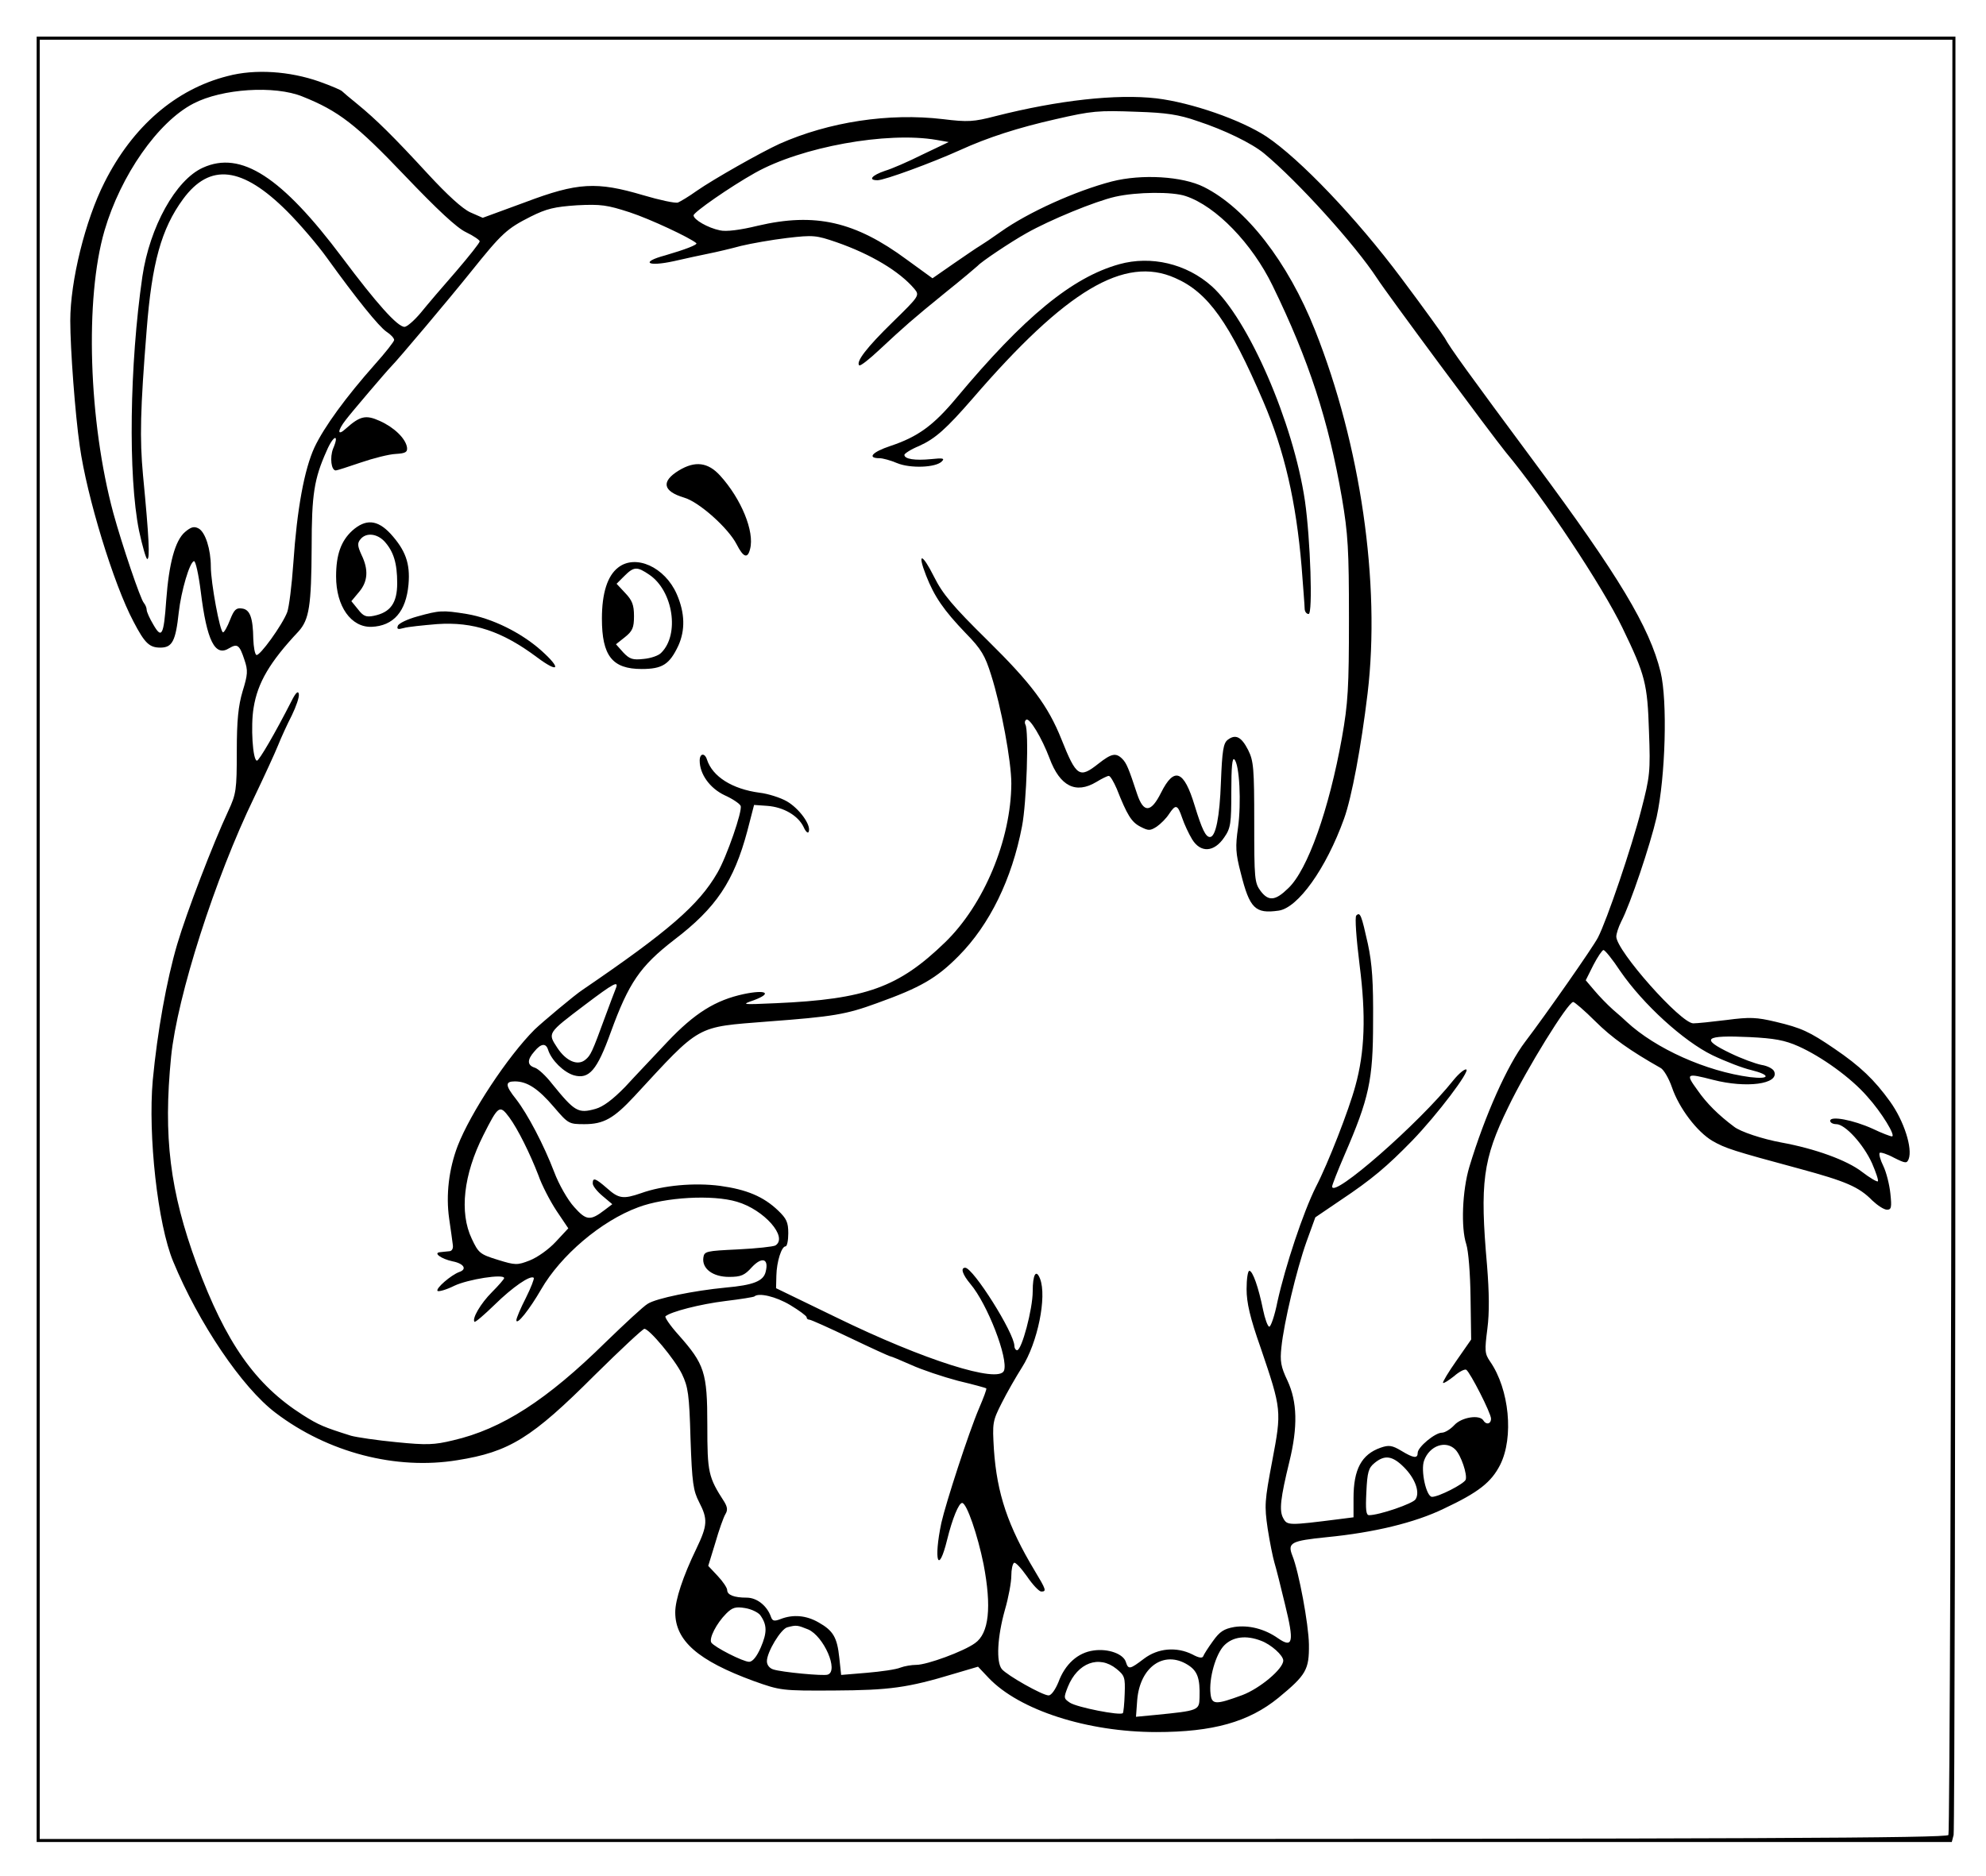 <?xml version="1.0" standalone="no"?>
<!DOCTYPE svg PUBLIC "-//W3C//DTD SVG 20010904//EN"
 "http://www.w3.org/TR/2001/REC-SVG-20010904/DTD/svg10.dtd">
<svg version="1.0" xmlns="http://www.w3.org/2000/svg"
 width="650pt" height="614pt" viewBox="0 0 650 614"
 preserveAspectRatio="xMidYMid meet">
<g transform="translate(0,614) scale(0.1,-0.1)"
fill="#000000" stroke="none">
<path d="M120 3065 l0 -2955 3134 0 3134 0 6 23 c3 12 6 1342 6 2955 l0 2932
-3140 0 -3140 0 0 -2955z m6268 13 c-2 -1613 -7 -2939 -11 -2945 -7 -10 -643
-13 -3128 -13 l-3119 0 0 2945 0 2945 3130 0 3130 0 -2 -2932z"/>
<path d="M745 5891 c-170 -43 -311 -165 -403 -348 -63 -124 -112 -323 -112
-453 0 -92 16 -306 31 -410 23 -165 111 -453 176 -575 37 -71 52 -85 88 -85
39 0 50 22 60 115 8 71 36 166 50 168 5 1 15 -43 22 -99 20 -163 47 -215 93
-186 27 16 34 11 50 -38 12 -35 11 -48 -6 -103 -14 -47 -19 -95 -19 -197 0
-126 -2 -139 -28 -195 -50 -107 -136 -331 -167 -436 -35 -119 -65 -287 -80
-445 -16 -180 16 -472 67 -594 83 -201 225 -412 335 -495 171 -130 394 -188
595 -155 170 27 243 72 450 279 84 83 157 151 162 151 16 0 99 -99 123 -148
20 -42 24 -66 28 -212 5 -145 9 -170 28 -207 29 -56 28 -76 -9 -153 -44 -91
-69 -167 -69 -208 0 -93 74 -158 257 -225 87 -31 91 -32 263 -31 182 1 241 9
393 55 l78 23 35 -37 c100 -105 322 -177 549 -177 185 0 302 33 399 112 91 75
101 92 100 175 -1 66 -33 238 -54 290 -17 43 -5 49 113 61 153 15 287 47 382
93 115 54 156 87 185 144 45 90 30 247 -33 338 -18 26 -18 36 -9 107 7 54 6
118 -1 207 -24 271 -14 348 69 518 61 127 196 345 213 345 4 0 37 -28 72 -63
54 -54 115 -97 214 -153 10 -5 27 -34 37 -63 23 -68 82 -146 133 -176 42 -24
66 -32 285 -91 151 -41 194 -59 238 -104 17 -16 38 -30 48 -30 14 0 16 7 11
53 -3 29 -13 69 -23 90 -10 20 -15 39 -12 43 3 3 25 -4 47 -16 38 -19 42 -19
48 -4 13 35 -15 124 -61 188 -51 71 -98 116 -182 173 -82 56 -108 68 -192 88
-63 15 -85 16 -161 6 -48 -6 -97 -11 -109 -11 -41 0 -252 238 -252 284 0 9 7
31 16 49 30 57 95 251 116 342 29 133 36 380 13 475 -36 147 -137 315 -410
683 -218 294 -281 381 -296 410 -7 12 -71 101 -143 197 -148 198 -332 390
-441 463 -84 55 -245 111 -360 125 -131 15 -321 -6 -526 -58 -73 -19 -91 -20
-173 -10 -177 21 -373 -9 -535 -81 -61 -28 -215 -115 -271 -154 -25 -18 -52
-34 -61 -38 -9 -3 -60 8 -114 24 -152 45 -214 42 -386 -23 l-139 -51 -41 18
c-26 12 -75 57 -137 124 -115 125 -171 180 -232 230 -25 20 -47 39 -50 42 -3
4 -36 18 -75 32 -97 34 -210 42 -300 18z m245 -67 c118 -47 176 -92 335 -259
106 -111 170 -171 200 -185 25 -12 45 -26 45 -30 0 -5 -35 -49 -77 -98 -43
-49 -95 -110 -116 -136 -21 -25 -45 -46 -53 -46 -23 0 -91 76 -204 227 -198
264 -331 351 -456 294 -89 -40 -174 -194 -198 -356 -42 -289 -47 -653 -11
-832 11 -51 23 -93 27 -93 9 0 6 68 -14 275 -11 119 -9 214 12 475 17 219 48
331 119 428 88 120 194 107 341 -40 41 -41 100 -110 130 -152 98 -136 170
-225 195 -242 14 -9 25 -21 25 -27 0 -5 -29 -42 -64 -81 -93 -105 -165 -203
-197 -271 -33 -72 -57 -201 -69 -379 -5 -72 -14 -144 -20 -160 -16 -42 -91
-146 -101 -140 -5 3 -9 26 -10 52 -1 70 -11 97 -37 100 -19 3 -26 -4 -39 -37
-9 -23 -19 -41 -23 -41 -10 0 -40 163 -40 215 0 57 -18 113 -40 125 -15 8 -25
5 -45 -12 -32 -28 -52 -102 -61 -223 -8 -116 -15 -127 -42 -80 -12 20 -22 42
-22 49 0 6 -4 16 -9 22 -11 11 -72 192 -100 294 -81 300 -94 702 -29 925 53
181 175 356 291 416 94 49 266 60 357 23z m2928 -80 c89 -29 179 -73 219 -106
111 -92 298 -299 370 -409 32 -50 377 -515 421 -569 125 -150 317 -440 382
-575 75 -155 82 -183 87 -340 5 -131 3 -147 -25 -255 -32 -125 -113 -363 -142
-419 -15 -30 -171 -253 -238 -341 -58 -76 -132 -241 -183 -410 -23 -77 -28
-199 -10 -253 7 -22 13 -94 14 -175 l2 -137 -48 -69 c-26 -37 -46 -70 -44 -73
3 -2 18 8 36 22 17 15 35 24 40 21 13 -9 81 -142 81 -160 0 -18 -16 -21 -25
-6 -12 20 -71 11 -95 -15 -13 -14 -31 -25 -41 -25 -22 0 -79 -47 -79 -66 0
-19 -13 -18 -54 7 -30 18 -41 19 -67 10 -63 -22 -89 -71 -89 -165 l0 -63 -47
-6 c-166 -21 -170 -21 -183 3 -14 25 -9 66 20 185 28 114 26 196 -6 265 -22
46 -25 64 -20 110 8 79 49 252 82 345 l29 80 81 55 c105 70 154 112 236 196
83 86 190 228 177 233 -6 2 -25 -14 -42 -35 -113 -142 -397 -390 -397 -348 0
5 18 51 40 102 81 187 94 246 94 437 1 129 -3 190 -17 255 -21 94 -25 106 -38
93 -5 -5 0 -75 11 -163 21 -165 17 -283 -14 -395 -21 -78 -89 -253 -129 -330
-42 -84 -100 -259 -126 -376 -9 -46 -22 -83 -27 -82 -5 1 -14 26 -20 55 -15
74 -34 128 -45 128 -5 0 -9 -27 -9 -60 0 -44 11 -93 46 -192 69 -203 69 -206
38 -370 -25 -132 -26 -146 -15 -222 7 -45 17 -94 22 -111 5 -16 21 -79 35
-138 30 -122 26 -144 -23 -110 -44 31 -96 44 -143 37 -34 -6 -48 -15 -70 -46
-16 -22 -30 -44 -32 -50 -3 -7 -15 -5 -35 6 -52 26 -113 21 -159 -14 -46 -35
-51 -36 -59 -11 -8 27 -58 45 -106 38 -51 -7 -93 -44 -115 -104 -10 -24 -23
-43 -32 -43 -20 0 -135 65 -153 86 -19 23 -15 105 10 194 12 41 21 91 21 112
0 20 4 39 9 42 4 3 23 -17 42 -44 19 -28 40 -50 47 -50 18 0 16 6 -22 69 -87
145 -123 251 -133 396 -5 87 -5 92 26 153 17 34 47 86 66 116 51 80 82 231 59
290 -13 33 -24 14 -24 -41 0 -59 -36 -193 -51 -193 -5 0 -9 7 -9 14 0 42 -135
256 -161 256 -16 0 -9 -22 17 -53 56 -66 125 -245 110 -284 -17 -43 -261 34
-548 174 l-198 96 1 41 c1 46 17 96 30 96 5 0 9 19 9 43 0 36 -6 48 -33 74
-48 46 -103 69 -190 81 -84 11 -187 2 -259 -24 -58 -20 -73 -18 -111 16 -39
34 -47 36 -47 16 0 -8 14 -26 32 -41 l32 -27 -25 -19 c-47 -36 -60 -35 -100
10 -21 23 -50 74 -65 114 -34 89 -87 190 -125 239 -36 45 -36 58 -4 58 40 0
76 -23 128 -84 47 -55 49 -56 100 -56 63 0 96 19 163 91 220 238 199 226 437
245 214 16 256 23 357 60 142 51 195 81 268 155 101 102 174 251 207 424 15
76 23 315 11 333 -3 6 -2 13 3 16 11 7 51 -60 76 -126 34 -92 86 -118 153 -78
18 11 36 20 41 20 5 0 16 -19 26 -42 34 -86 48 -109 77 -124 27 -14 32 -14 54
0 13 9 31 27 40 41 22 33 28 32 43 -12 7 -21 22 -53 33 -71 28 -45 72 -42 105
7 21 30 23 46 23 149 0 81 3 113 10 106 17 -17 23 -142 12 -223 -9 -63 -8 -84
9 -149 29 -116 47 -134 124 -123 63 9 155 137 214 301 25 69 56 235 77 410 43
360 -23 814 -172 1189 -89 224 -226 400 -364 469 -70 35 -203 43 -301 18 -119
-31 -274 -101 -364 -165 -28 -20 -58 -40 -68 -46 -9 -5 -48 -32 -86 -58 l-69
-48 -84 61 c-169 125 -300 155 -488 111 -57 -14 -104 -20 -124 -15 -39 8 -86
35 -86 49 0 10 119 93 201 139 151 85 432 136 594 108 l40 -7 -86 -41 c-46
-23 -101 -47 -122 -53 -44 -15 -57 -31 -25 -31 23 0 178 57 271 99 90 41 189
73 313 101 118 27 137 29 267 24 93 -3 135 -9 195 -30z m-37 -246 c99 -33 217
-155 284 -293 119 -244 183 -441 227 -695 20 -118 23 -168 23 -395 0 -227 -3
-277 -23 -390 -42 -234 -112 -433 -176 -493 -42 -41 -64 -43 -90 -9 -20 27
-21 40 -21 225 0 177 -2 201 -20 237 -22 43 -41 53 -67 33 -14 -11 -18 -35
-22 -138 -4 -114 -17 -180 -36 -180 -14 0 -26 25 -50 103 -35 116 -67 128
-110 42 -33 -66 -57 -67 -78 -5 -28 85 -35 102 -49 116 -21 21 -36 17 -78 -16
-62 -49 -72 -43 -121 80 -44 110 -99 183 -241 323 -116 114 -148 153 -176 209
-39 78 -56 81 -26 4 27 -69 58 -114 129 -188 52 -53 64 -74 84 -138 33 -104
66 -282 66 -355 -1 -183 -89 -396 -217 -520 -152 -147 -258 -186 -553 -199
-114 -5 -115 -5 -72 10 61 23 39 35 -33 20 -94 -20 -162 -63 -251 -157 -43
-46 -106 -112 -138 -147 -41 -42 -72 -65 -97 -72 -57 -16 -68 -9 -142 82 -20
26 -46 50 -57 53 -25 8 -25 26 -1 53 22 27 38 28 45 5 11 -34 51 -73 84 -83
50 -14 76 16 121 141 59 162 96 216 207 302 138 105 196 192 240 357 l22 85
43 -3 c54 -4 101 -32 119 -69 7 -16 15 -23 17 -15 8 22 -32 76 -72 99 -21 12
-62 25 -89 28 -90 12 -154 53 -172 108 -7 23 -24 22 -24 -3 0 -44 33 -90 81
-113 27 -12 50 -28 53 -35 7 -15 -46 -168 -76 -219 -61 -106 -161 -192 -441
-383 -25 -16 -133 -107 -157 -130 -89 -89 -210 -273 -252 -381 -29 -76 -39
-161 -28 -238 5 -36 11 -75 12 -86 2 -12 -3 -21 -12 -21 -8 -1 -22 -2 -29 -3
-25 -2 3 -22 40 -30 37 -7 49 -26 22 -35 -27 -10 -78 -54 -71 -62 4 -3 29 4
55 17 44 21 163 40 163 25 0 -3 -18 -24 -40 -46 -37 -37 -66 -87 -57 -97 3 -2
32 23 66 56 58 57 117 98 128 88 2 -3 -9 -32 -26 -66 -17 -33 -31 -66 -31 -73
1 -18 44 37 81 101 64 111 196 224 318 269 88 33 243 42 323 18 89 -26 168
-116 126 -143 -7 -4 -62 -10 -123 -13 -104 -5 -110 -6 -113 -27 -5 -36 31 -63
84 -63 39 0 51 5 75 32 33 35 56 28 45 -15 -7 -31 -41 -44 -131 -52 -104 -10
-227 -35 -255 -53 -14 -8 -75 -65 -137 -125 -193 -190 -340 -285 -500 -322
-62 -15 -86 -16 -186 -6 -63 6 -130 16 -148 21 -89 28 -106 35 -158 68 -156
99 -252 237 -347 493 -88 240 -110 417 -84 680 20 198 144 585 272 849 33 69
68 145 78 170 10 25 30 69 45 98 14 29 25 60 23 70 -2 12 -10 5 -24 -23 -53
-104 -106 -195 -113 -195 -14 0 -21 114 -11 173 13 82 53 150 147 250 35 39
42 83 43 277 0 171 8 223 49 314 22 52 43 58 21 7 -11 -29 -6 -71 9 -71 4 0
41 12 82 26 41 14 92 27 114 28 33 2 39 6 37 22 -5 29 -42 65 -89 86 -46 21
-65 16 -111 -25 -28 -26 -29 -8 0 29 19 25 134 160 148 174 22 22 193 225 261
310 102 127 117 141 196 181 52 26 78 32 151 37 79 4 99 1 173 -23 67 -22 197
-83 218 -101 5 -5 -37 -21 -102 -40 -82 -22 -59 -38 28 -19 39 9 90 20 115 25
25 5 72 16 105 25 33 8 101 20 151 26 86 10 95 9 162 -14 112 -39 206 -95 255
-153 17 -21 16 -23 -71 -108 -86 -84 -121 -130 -110 -142 4 -3 33 20 65 50 85
79 106 98 218 189 55 44 102 84 105 87 11 13 108 78 160 107 76 43 224 104
290 119 71 16 188 17 231 2z m1422 -2537 c75 -109 207 -229 301 -275 44 -21
101 -43 128 -49 64 -16 62 -31 -4 -23 -144 19 -309 93 -404 181 -6 6 -26 24
-45 40 -19 17 -46 45 -61 63 l-28 33 25 50 c14 27 29 49 33 49 5 0 30 -31 55
-69z m-3288 -58 c-4 -10 -20 -52 -35 -93 -42 -115 -47 -125 -64 -139 -25 -21
-63 -5 -92 39 -32 49 -33 47 91 141 94 71 112 81 100 52z m3871 -188 c76 -34
172 -103 225 -164 48 -53 95 -131 81 -131 -5 0 -34 11 -63 25 -64 29 -139 43
-139 26 0 -6 9 -11 20 -11 29 0 89 -66 117 -128 13 -30 22 -57 19 -59 -2 -3
-26 11 -52 31 -49 38 -154 76 -264 96 -60 11 -134 35 -155 52 -51 38 -90 77
-119 119 -40 55 -38 57 51 34 109 -28 216 -14 200 27 -3 9 -22 19 -42 22 -20
4 -66 21 -101 38 -100 48 -86 60 63 53 80 -4 114 -10 159 -30z m-4219 -233
c28 -38 68 -119 95 -189 11 -32 38 -84 59 -116 l39 -58 -41 -44 c-23 -25 -60
-51 -85 -61 -41 -16 -47 -16 -105 2 -58 18 -63 22 -85 69 -41 86 -27 210 38
339 49 97 53 101 85 58z m919 -614 c30 -18 54 -36 54 -40 0 -5 4 -8 9 -8 5 0
65 -27 134 -60 69 -33 128 -60 131 -60 3 0 34 -13 68 -28 35 -16 104 -39 153
-52 50 -12 91 -23 93 -25 2 -2 -9 -31 -24 -66 -34 -80 -108 -308 -123 -374
-26 -124 -10 -173 19 -55 17 69 38 120 49 120 15 0 51 -106 70 -200 27 -141
18 -227 -28 -259 -37 -27 -157 -71 -192 -71 -15 0 -39 -4 -52 -9 -14 -6 -63
-13 -110 -17 l-84 -7 -6 56 c-7 67 -20 89 -68 116 -40 23 -83 27 -124 11 -21
-8 -27 -7 -32 8 -13 36 -46 62 -79 62 -42 0 -64 9 -64 25 0 7 -14 28 -31 46
l-31 33 23 75 c12 42 27 84 33 94 8 13 7 23 -3 40 -53 82 -56 96 -56 252 0
173 -9 199 -95 296 -27 30 -45 57 -42 60 17 15 114 40 196 50 50 6 93 13 95
15 14 13 70 0 117 -28z m2177 -473 c19 -19 40 -82 34 -99 -6 -14 -88 -56 -110
-56 -19 0 -38 87 -26 119 18 49 71 67 102 36z m-168 -58 c37 -37 53 -82 38
-105 -8 -14 -119 -52 -152 -52 -10 0 -12 17 -9 76 3 65 7 79 27 95 33 27 58
24 96 -14z m-2107 -484 c23 -32 23 -57 2 -106 -13 -30 -27 -47 -38 -47 -20 0
-114 48 -124 63 -8 14 17 63 49 95 20 20 31 23 61 18 20 -3 43 -14 50 -23z
m157 -47 c51 -22 101 -136 64 -148 -14 -5 -151 8 -178 17 -13 4 -21 15 -21 27
0 30 46 106 67 111 30 8 33 7 68 -7z m1482 -37 c33 -12 73 -48 73 -65 0 -27
-76 -91 -134 -113 -87 -32 -100 -32 -104 4 -6 50 17 131 45 159 28 28 71 34
120 15z m-241 -78 c33 -20 42 -44 40 -108 -1 -42 -3 -43 -145 -57 l-63 -6 4
55 c9 108 87 163 164 116z m-232 -14 c27 -22 29 -28 27 -82 -1 -33 -4 -61 -6
-63 -9 -9 -150 19 -173 34 -21 14 -21 16 -7 52 32 79 102 105 159 59z"/>
<path d="M3663 5275 c-154 -43 -311 -172 -533 -438 -75 -90 -126 -127 -216
-157 -60 -20 -77 -40 -35 -40 10 0 36 -7 57 -16 43 -18 128 -15 147 6 10 10 2
11 -36 7 -52 -5 -87 0 -87 14 0 4 21 18 48 29 53 24 88 55 175 155 306 355
497 469 663 395 108 -47 178 -146 289 -405 69 -161 107 -327 125 -540 5 -66
10 -128 10 -137 0 -10 6 -18 13 -18 14 0 6 244 -12 370 -38 257 -185 595 -305
703 -83 74 -199 101 -303 72z"/>
<path d="M2222 4600 c-59 -36 -53 -68 17 -89 49 -14 145 -100 172 -153 22 -43
36 -48 44 -15 15 57 -29 164 -98 240 -40 44 -82 49 -135 17z"/>
<path d="M1153 4403 c-37 -34 -53 -79 -53 -150 0 -98 49 -167 116 -165 72 3
113 50 121 139 6 69 -10 112 -59 166 -43 46 -81 49 -125 10z m105 -35 c30 -33
42 -71 42 -137 0 -65 -22 -96 -77 -107 -25 -5 -34 -1 -51 21 l-22 27 25 30
c29 34 32 73 8 122 -13 29 -14 38 -3 51 18 22 53 19 78 -7z"/>
<path d="M2023 4282 c-35 -27 -53 -84 -53 -167 0 -122 34 -165 130 -165 68 0
91 15 120 76 23 51 22 107 -5 169 -39 89 -135 132 -192 87z m103 -24 c77 -53
99 -195 38 -255 -8 -9 -34 -18 -57 -20 -36 -4 -46 -1 -67 21 l-24 27 29 23
c25 20 30 31 30 69 0 37 -6 52 -29 76 l-28 30 25 25 c32 32 42 32 83 4z"/>
<path d="M1366 4122 c-33 -9 -62 -23 -64 -31 -4 -11 1 -12 19 -7 13 4 63 9
110 13 118 8 212 -23 327 -109 71 -53 81 -38 14 22 -66 59 -161 106 -244 120
-80 13 -90 12 -162 -8z"/>
</g>
</svg>
